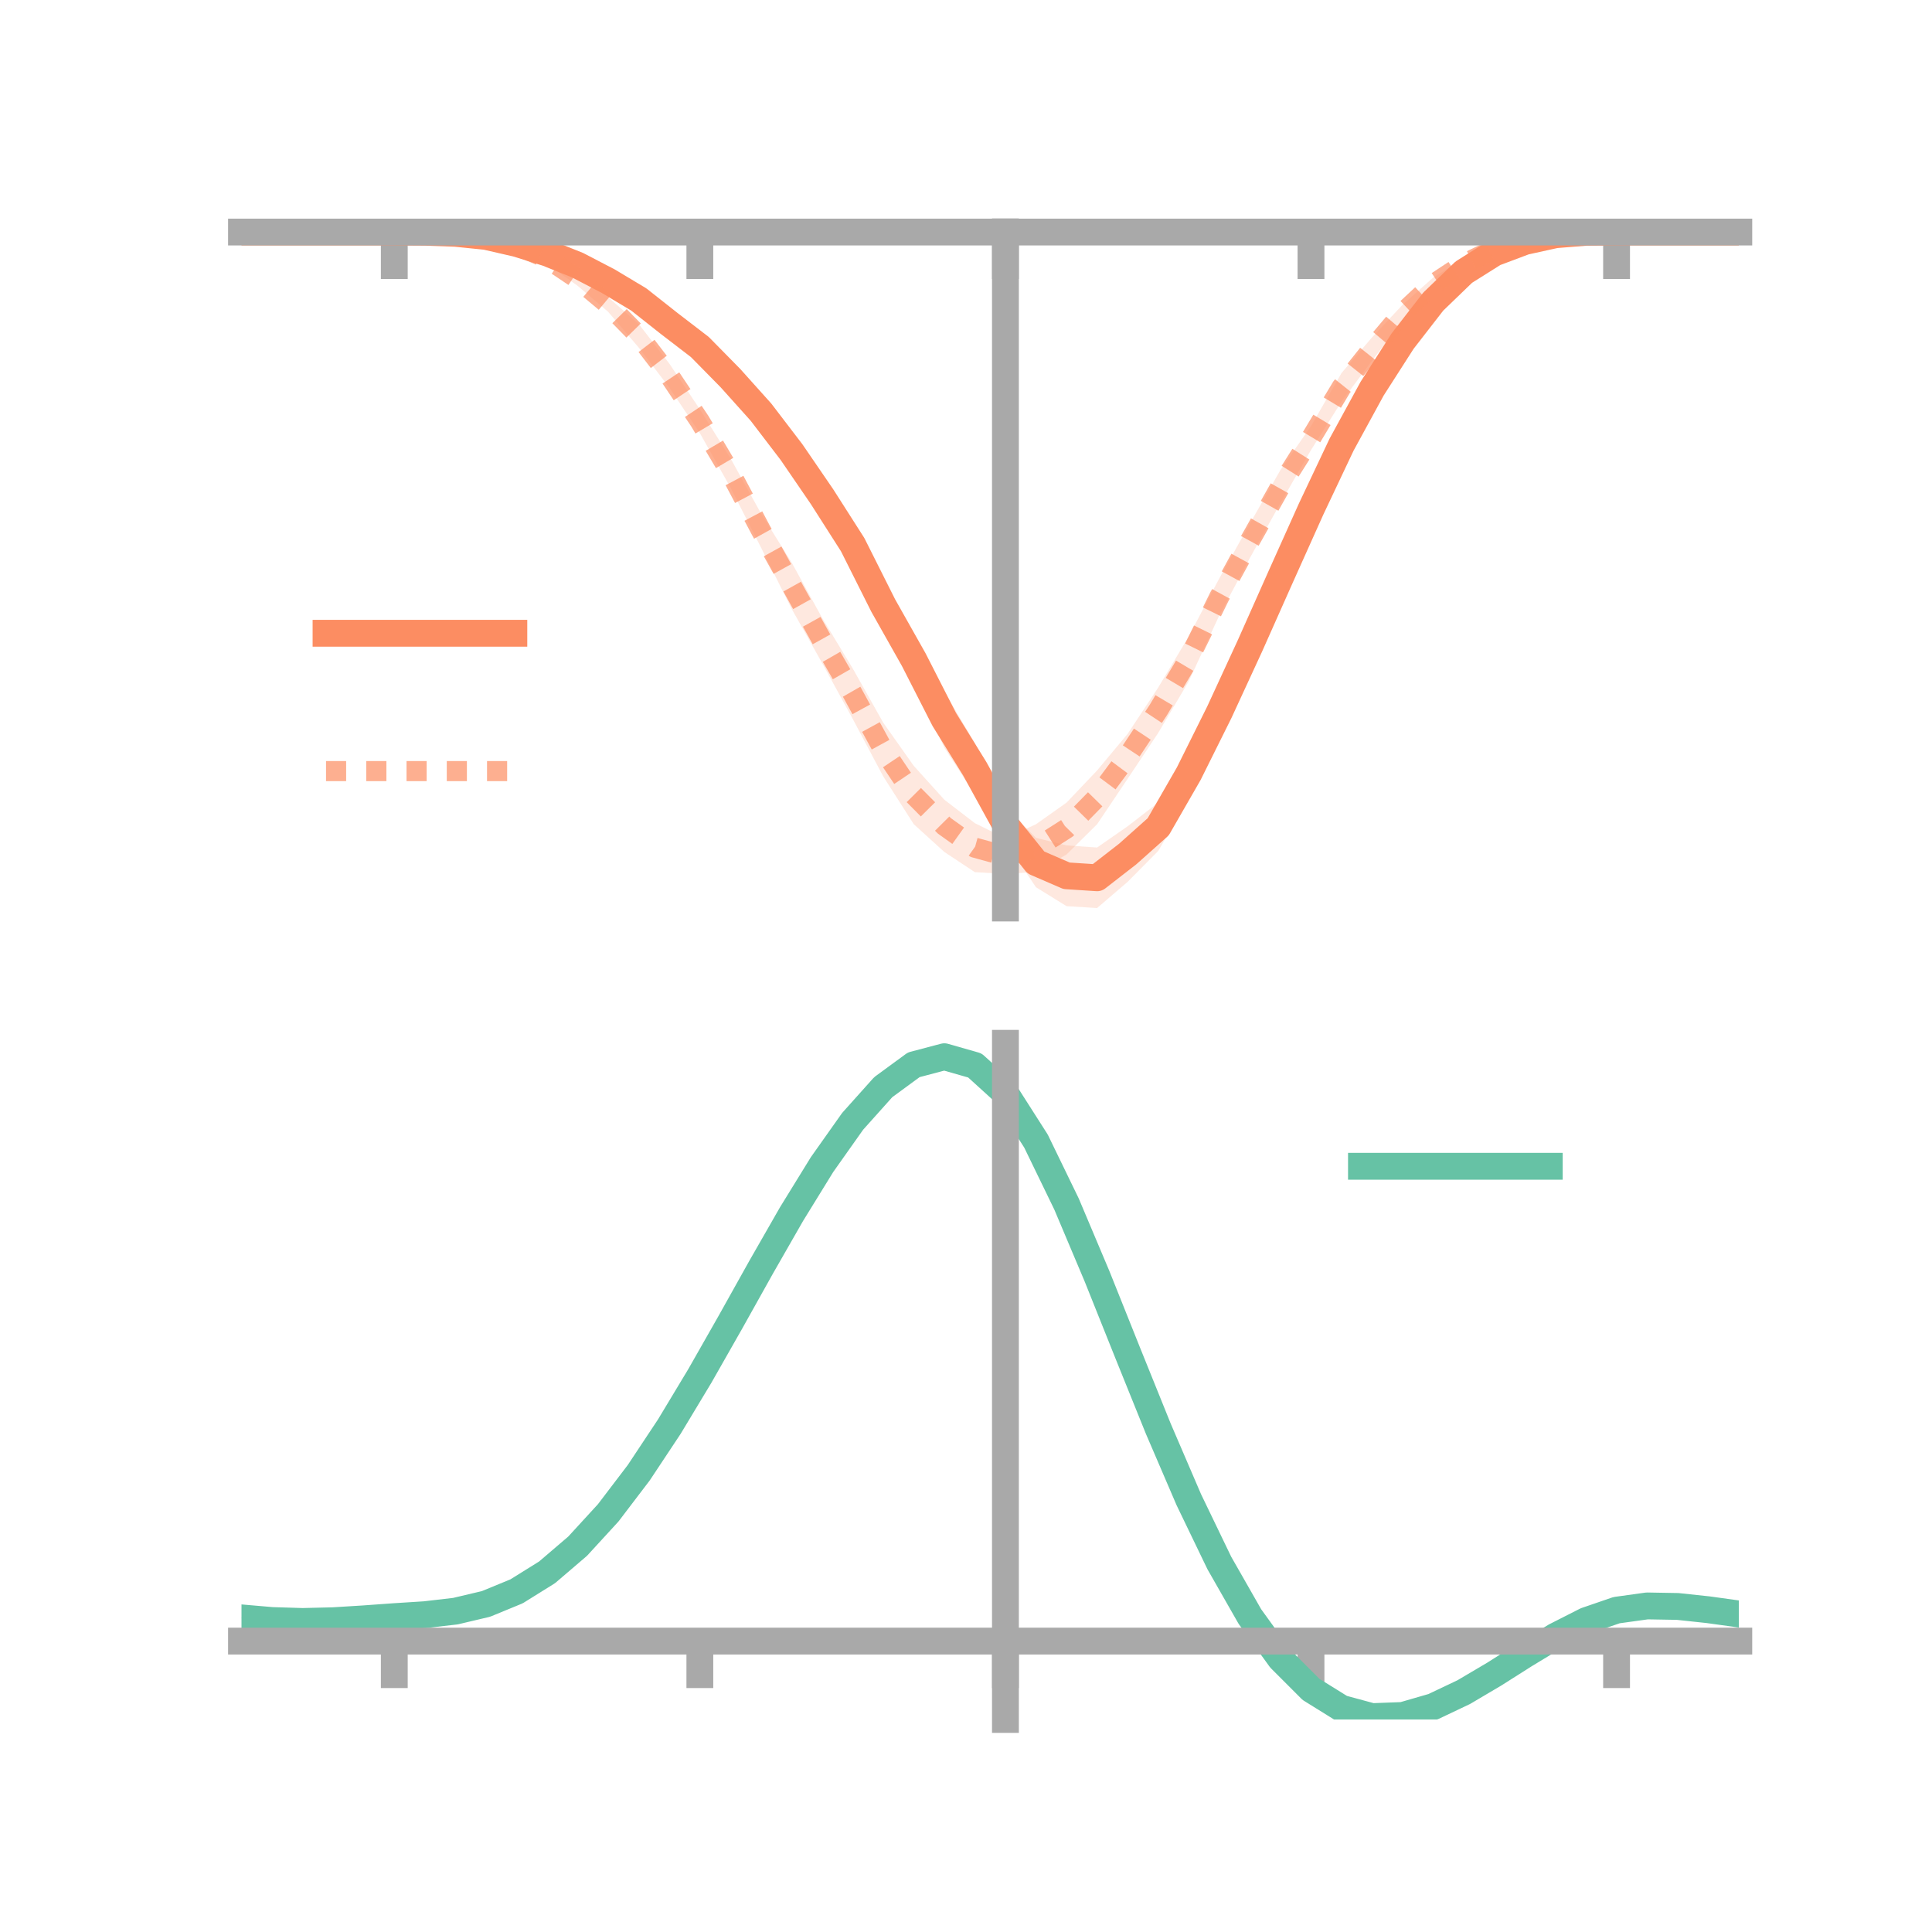 <?xml version="1.0" encoding="utf-8" standalone="no"?>
<!DOCTYPE svg PUBLIC "-//W3C//DTD SVG 1.1//EN"
  "http://www.w3.org/Graphics/SVG/1.1/DTD/svg11.dtd">
<!-- Created with matplotlib (https://matplotlib.org/) -->
<svg height="144pt" version="1.1" viewBox="0 0 144 144" width="144pt" xmlns="http://www.w3.org/2000/svg" xmlns:xlink="http://www.w3.org/1999/xlink">
 <defs>
  <style type="text/css">*{stroke-linecap:butt;stroke-linejoin:round;}</style>
 </defs>
 <g id="figure_1">
  <g id="patch_1">
   <path d="M 0 144 
L 144 144 
L 144 0 
L 0 0 
z
" style="fill:none;"/>
  </g>
  <g id="axes_1">
   <g id="patch_2">
    <path d="M 18 67.68 
L 129.6 67.68 
L 129.6 17.28 
L 18 17.28 
z
" style="fill:none;"/>
   </g>
   <g id="PolyCollection_1">
    <path clip-path="url(#pbf5a91756b)" d="M 18 17.295 
L 18 17.295 
L 20.278 17.295 
L 22.555 17.295 
L 24.833 17.295 
L 27.11 17.295 
L 29.388 17.295 
L 31.665 17.28 
L 33.943 17.297 
L 36.22 17.451 
L 38.498 17.859 
L 40.776 18.481 
L 43.053 19.22 
L 45.331 20.306 
L 47.608 21.494 
L 49.886 23.219 
L 52.163 24.884 
L 54.441 27.043 
L 56.718 29.558 
L 58.996 32.194 
L 61.273 35.546 
L 63.551 39.084 
L 65.829 43.353 
L 68.106 47.446 
L 70.384 51.539 
L 72.661 55.39 
L 74.939 60.179 
L 77.216 62.449 
L 79.494 63.012 
L 81.771 63.17 
L 84.049 61.585 
L 86.327 59.824 
L 88.604 55.795 
L 90.882 51.419 
L 93.159 46.748 
L 95.437 41.385 
L 97.714 36.784 
L 99.992 31.865 
L 102.269 27.947 
L 104.547 24.724 
L 106.824 21.899 
L 109.102 19.93 
L 111.38 18.52 
L 113.657 17.78 
L 115.935 17.406 
L 118.212 17.283 
L 120.49 17.295 
L 122.767 17.295 
L 125.045 17.295 
L 127.322 17.295 
L 129.6 17.295 
L 129.6 17.295 
L 129.6 17.295 
L 127.322 17.295 
L 125.045 17.295 
L 122.767 17.295 
L 120.49 17.295 
L 118.212 17.345 
L 115.935 17.586 
L 113.657 18.214 
L 111.38 19.183 
L 109.102 20.639 
L 106.824 23.064 
L 104.547 26.109 
L 102.269 29.994 
L 99.992 34.421 
L 97.714 39.135 
L 95.437 44.68 
L 93.159 49.551 
L 90.882 54.75 
L 88.604 59.532 
L 86.327 63.424 
L 84.049 65.726 
L 81.771 67.68 
L 79.494 67.54 
L 77.216 66.13 
L 74.939 62.738 
L 72.661 59.234 
L 70.384 55.726 
L 68.106 50.89 
L 65.829 46.908 
L 63.551 42.102 
L 61.273 38.504 
L 58.996 35.204 
L 56.718 31.878 
L 54.441 29.318 
L 52.163 26.845 
L 49.886 25.015 
L 47.608 23.144 
L 45.331 21.602 
L 43.053 20.318 
L 40.776 19.227 
L 38.498 18.431 
L 36.22 17.792 
L 33.943 17.481 
L 31.665 17.338 
L 29.388 17.295 
L 27.11 17.295 
L 24.833 17.295 
L 22.555 17.295 
L 20.278 17.295 
L 18 17.295 
z
" style="fill:#fc8d62;fill-opacity:0.2;"/>
   </g>
   <g id="PolyCollection_2">
    <path clip-path="url(#pbf5a91756b)" d="M 18 17.295 
L 18 17.295 
L 20.278 17.295 
L 22.555 17.295 
L 24.833 17.295 
L 27.11 17.295 
L 29.388 17.295 
L 31.665 17.273 
L 33.943 17.297 
L 36.22 17.497 
L 38.498 17.992 
L 40.776 18.853 
L 43.053 20.29 
L 45.331 22.155 
L 47.608 24.148 
L 49.886 27.096 
L 52.163 30.507 
L 54.441 34.149 
L 56.718 38.264 
L 58.996 41.912 
L 61.273 46.049 
L 63.551 49.812 
L 65.829 53.861 
L 68.106 57.081 
L 70.384 59.604 
L 72.661 61.354 
L 74.939 62.481 
L 77.216 61.434 
L 79.494 59.823 
L 81.771 57.426 
L 84.049 54.697 
L 86.327 51.245 
L 88.604 47.432 
L 90.882 43.102 
L 93.159 39.029 
L 95.437 35.029 
L 97.714 31.764 
L 99.992 27.798 
L 102.269 25.14 
L 104.547 22.707 
L 106.824 20.686 
L 109.102 19.283 
L 111.38 18.244 
L 113.657 17.714 
L 115.935 17.404 
L 118.212 17.283 
L 120.49 17.295 
L 122.767 17.295 
L 125.045 17.295 
L 127.322 17.295 
L 129.6 17.295 
L 129.6 17.295 
L 129.6 17.295 
L 127.322 17.295 
L 125.045 17.295 
L 122.767 17.295 
L 120.49 17.295 
L 118.212 17.359 
L 115.935 17.582 
L 113.657 18.038 
L 111.38 18.881 
L 109.102 20.062 
L 106.824 21.672 
L 104.547 23.91 
L 102.269 26.875 
L 99.992 29.929 
L 97.714 33.544 
L 95.437 37.501 
L 93.159 41.587 
L 90.882 45.865 
L 88.604 50.776 
L 86.327 54.624 
L 84.049 58.042 
L 81.771 61.434 
L 79.494 63.689 
L 77.216 64.988 
L 74.939 65.138 
L 72.661 65.006 
L 70.384 63.5 
L 68.106 61.429 
L 65.829 57.865 
L 63.551 53.57 
L 61.273 49.412 
L 58.996 45.364 
L 56.718 40.803 
L 54.441 36.332 
L 52.163 32.284 
L 49.886 28.889 
L 47.608 25.907 
L 45.331 23.245 
L 43.053 21.302 
L 40.776 19.679 
L 38.498 18.572 
L 36.22 17.871 
L 33.943 17.451 
L 31.665 17.339 
L 29.388 17.295 
L 27.11 17.295 
L 24.833 17.295 
L 22.555 17.295 
L 20.278 17.295 
L 18 17.295 
z
" style="fill:#fc8d62;fill-opacity:0.2;"/>
   </g>
   <g id="matplotlib.axis_1">
    <g id="xtick_1">
     <g id="line2d_1">
      <defs>
       <path d="M 0 0 
L 0 3.5 
" id="m9d20622214" style="stroke:#a9a9a9;stroke-width:2;"/>
      </defs>
      <g>
       <use style="fill:#a9a9a9;stroke:#a9a9a9;stroke-width:2;" x="29.388" xlink:href="#m9d20622214" y="17.295"/>
      </g>
     </g>
    </g>
    <g id="xtick_2">
     <g id="line2d_2">
      <g>
       <use style="fill:#a9a9a9;stroke:#a9a9a9;stroke-width:2;" x="52.163" xlink:href="#m9d20622214" y="17.295"/>
      </g>
     </g>
    </g>
    <g id="xtick_3">
     <g id="line2d_3">
      <g>
       <use style="fill:#a9a9a9;stroke:#a9a9a9;stroke-width:2;" x="74.939" xlink:href="#m9d20622214" y="17.295"/>
      </g>
     </g>
    </g>
    <g id="xtick_4">
     <g id="line2d_4">
      <g>
       <use style="fill:#a9a9a9;stroke:#a9a9a9;stroke-width:2;" x="97.714" xlink:href="#m9d20622214" y="17.295"/>
      </g>
     </g>
    </g>
    <g id="xtick_5">
     <g id="line2d_5">
      <g>
       <use style="fill:#a9a9a9;stroke:#a9a9a9;stroke-width:2;" x="120.49" xlink:href="#m9d20622214" y="17.295"/>
      </g>
     </g>
    </g>
   </g>
   <g id="matplotlib.axis_2"/>
   <g id="line2d_6">
    <path clip-path="url(#pbf5a91756b)" d="M 18 17.295 
L 20.278 17.295 
L 22.555 17.295 
L 24.833 17.295 
L 27.11 17.295 
L 29.388 17.295 
L 31.665 17.309 
L 33.943 17.389 
L 36.22 17.622 
L 38.498 18.145 
L 40.776 18.854 
L 43.053 19.769 
L 45.331 20.954 
L 47.608 22.319 
L 49.886 24.117 
L 52.163 25.865 
L 54.441 28.18 
L 56.718 30.718 
L 58.996 33.699 
L 61.273 37.025 
L 63.551 40.593 
L 65.829 45.131 
L 68.106 49.168 
L 70.384 53.632 
L 72.661 57.312 
L 74.939 61.458 
L 77.216 64.29 
L 79.494 65.276 
L 81.771 65.425 
L 84.049 63.656 
L 86.327 61.624 
L 88.604 57.663 
L 90.882 53.084 
L 93.159 48.149 
L 95.437 43.032 
L 97.714 37.96 
L 99.992 33.143 
L 102.269 28.97 
L 104.547 25.417 
L 106.824 22.482 
L 109.102 20.285 
L 111.38 18.852 
L 113.657 17.997 
L 115.935 17.496 
L 118.212 17.314 
L 120.49 17.295 
L 122.767 17.295 
L 125.045 17.295 
L 127.322 17.295 
L 129.6 17.295 
" style="fill:none;stroke:#fc8d62;stroke-linecap:square;stroke-width:2;"/>
   </g>
   <g id="line2d_7">
    <path clip-path="url(#pbf5a91756b)" d="M 18 17.295 
L 20.278 17.295 
L 22.555 17.295 
L 24.833 17.295 
L 27.11 17.295 
L 29.388 17.295 
L 31.665 17.306 
L 33.943 17.374 
L 36.22 17.684 
L 38.498 18.282 
L 40.776 19.266 
L 43.053 20.796 
L 45.331 22.7 
L 47.608 25.028 
L 49.886 27.992 
L 52.163 31.396 
L 54.441 35.24 
L 56.718 39.533 
L 58.996 43.638 
L 61.273 47.731 
L 63.551 51.691 
L 65.829 55.863 
L 68.106 59.255 
L 70.384 61.552 
L 72.661 63.18 
L 74.939 63.809 
L 77.216 63.211 
L 79.494 61.756 
L 81.771 59.43 
L 84.049 56.369 
L 86.327 52.934 
L 88.604 49.104 
L 90.882 44.483 
L 93.159 40.308 
L 95.437 36.265 
L 97.714 32.654 
L 99.992 28.863 
L 102.269 26.007 
L 104.547 23.308 
L 106.824 21.179 
L 109.102 19.672 
L 111.38 18.562 
L 113.657 17.876 
L 115.935 17.493 
L 118.212 17.321 
L 120.49 17.295 
L 122.767 17.295 
L 125.045 17.295 
L 127.322 17.295 
L 129.6 17.295 
" style="fill:none;stroke:#fc8d62;stroke-dasharray:1.5,1.5;stroke-dashoffset:0;stroke-opacity:0.7;stroke-width:1.5;"/>
   </g>
   <g id="patch_3">
    <path d="M 74.939 67.68 
L 74.939 17.28 
" style="fill:none;stroke:#a9a9a9;stroke-linecap:square;stroke-linejoin:miter;stroke-width:2;"/>
   </g>
   <g id="patch_4">
    <path d="M 129.6 67.68 
L 129.6 17.28 
" style="fill:none;"/>
   </g>
   <g id="patch_5">
    <path d="M 18 17.295 
L 129.6 17.295 
" style="fill:none;stroke:#a9a9a9;stroke-linecap:square;stroke-linejoin:miter;stroke-width:2;"/>
   </g>
   <g id="patch_6">
    <path d="M 18 17.28 
L 129.6 17.28 
" style="fill:none;"/>
   </g>
   <g id="legend_1">
    <g id="line2d_8">
     <path d="M 24.3 47.2 
L 38.3 47.2 
" style="fill:none;stroke:#fc8d62;stroke-linecap:square;stroke-width:2;"/>
    </g>
    <g id="line2d_9"/>
    <g id="text_1">
     <!--   -->
     <g transform="translate(43.9 49.65)scale(0.07 -0.07)">
      <defs>
       <path id="DejaVuSans-32"/>
      </defs>
      <use xlink:href="#DejaVuSans-32"/>
     </g>
    </g>
    <g id="line2d_10">
     <path d="M 24.3 57.474 
L 38.3 57.474 
" style="fill:none;stroke:#fc8d62;stroke-dasharray:1.5,1.5;stroke-dashoffset:0;stroke-opacity:0.7;stroke-width:1.5;"/>
    </g>
    <g id="line2d_11"/>
    <g id="text_2">
     <!--   -->
     <g transform="translate(43.9 59.924)scale(0.07 -0.07)">
      <use xlink:href="#DejaVuSans-32"/>
     </g>
    </g>
   </g>
  </g>
  <g id="axes_2">
   <g id="patch_7">
    <path d="M 18 128.16 
L 129.6 128.16 
L 129.6 77.76 
L 18 77.76 
z
" style="fill:none;"/>
   </g>
   <g id="PolyCollection_3">
    <path clip-path="url(#pfdb59b2e06)" d="M 18 120.63 
L 18 120.547 
L 20.278 120.753 
L 22.555 120.824 
L 24.833 120.764 
L 27.11 120.612 
L 29.388 120.44 
L 31.665 120.289 
L 33.943 120.021 
L 36.22 119.475 
L 38.498 118.527 
L 40.776 117.085 
L 43.053 115.097 
L 45.331 112.555 
L 47.608 109.49 
L 49.886 105.968 
L 52.163 102.091 
L 54.441 97.988 
L 56.718 93.813 
L 58.996 89.74 
L 61.273 85.96 
L 63.551 82.67 
L 65.829 80.074 
L 68.106 78.372 
L 70.384 77.76 
L 72.661 78.422 
L 74.939 80.525 
L 77.216 84.148 
L 79.494 88.916 
L 81.771 94.395 
L 84.049 100.182 
L 86.327 105.92 
L 88.604 111.311 
L 90.882 116.121 
L 93.159 120.18 
L 95.437 123.382 
L 97.714 125.687 
L 99.992 127.114 
L 102.269 127.733 
L 104.547 127.652 
L 106.824 127.005 
L 109.102 125.94 
L 111.38 124.619 
L 113.657 123.201 
L 115.935 121.846 
L 118.212 120.706 
L 120.49 119.929 
L 122.767 119.616 
L 125.045 119.661 
L 127.322 119.913 
L 129.6 120.243 
L 129.6 120.352 
L 129.6 120.352 
L 127.322 120.046 
L 125.045 119.811 
L 122.767 119.776 
L 120.49 120.094 
L 118.212 120.882 
L 115.935 122.054 
L 113.657 123.458 
L 111.38 124.93 
L 109.102 126.3 
L 106.824 127.4 
L 104.547 128.069 
L 102.269 128.16 
L 99.992 127.548 
L 97.714 126.144 
L 95.437 123.895 
L 93.159 120.792 
L 90.882 116.873 
L 88.604 112.232 
L 86.327 107.027 
L 84.049 101.481 
L 81.771 95.88 
L 79.494 90.571 
L 77.216 85.948 
L 74.939 82.436 
L 72.661 80.402 
L 70.384 79.763 
L 68.106 80.355 
L 65.829 81.992 
L 63.551 84.484 
L 61.273 87.634 
L 58.996 91.247 
L 56.718 95.132 
L 54.441 99.109 
L 52.163 103.013 
L 49.886 106.699 
L 47.608 110.047 
L 45.331 112.965 
L 43.053 115.391 
L 40.776 117.299 
L 38.498 118.695 
L 36.22 119.62 
L 33.943 120.152 
L 31.665 120.41 
L 29.388 120.549 
L 27.11 120.705 
L 24.833 120.837 
L 22.555 120.885 
L 20.278 120.817 
L 18 120.63 
z
" style="fill:#66c2a5;fill-opacity:0.2;"/>
   </g>
   <g id="matplotlib.axis_3">
    <g id="xtick_6">
     <g id="line2d_12">
      <g>
       <use style="fill:#a9a9a9;stroke:#a9a9a9;stroke-width:2;" x="29.388" xlink:href="#m9d20622214" y="122.318"/>
      </g>
     </g>
    </g>
    <g id="xtick_7">
     <g id="line2d_13">
      <g>
       <use style="fill:#a9a9a9;stroke:#a9a9a9;stroke-width:2;" x="52.163" xlink:href="#m9d20622214" y="122.318"/>
      </g>
     </g>
    </g>
    <g id="xtick_8">
     <g id="line2d_14">
      <g>
       <use style="fill:#a9a9a9;stroke:#a9a9a9;stroke-width:2;" x="74.939" xlink:href="#m9d20622214" y="122.318"/>
      </g>
     </g>
    </g>
    <g id="xtick_9">
     <g id="line2d_15">
      <g>
       <use style="fill:#a9a9a9;stroke:#a9a9a9;stroke-width:2;" x="97.714" xlink:href="#m9d20622214" y="122.318"/>
      </g>
     </g>
    </g>
    <g id="xtick_10">
     <g id="line2d_16">
      <g>
       <use style="fill:#a9a9a9;stroke:#a9a9a9;stroke-width:2;" x="120.49" xlink:href="#m9d20622214" y="122.318"/>
      </g>
     </g>
    </g>
   </g>
   <g id="matplotlib.axis_4"/>
   <g id="line2d_17">
    <path clip-path="url(#pfdb59b2e06)" d="M 18 120.588 
L 20.278 120.785 
L 22.555 120.854 
L 24.833 120.8 
L 27.11 120.659 
L 29.388 120.495 
L 31.665 120.35 
L 33.943 120.086 
L 36.22 119.548 
L 38.498 118.611 
L 40.776 117.192 
L 43.053 115.244 
L 45.331 112.76 
L 47.608 109.769 
L 49.886 106.334 
L 52.163 102.552 
L 54.441 98.548 
L 56.718 94.472 
L 58.996 90.493 
L 61.273 86.797 
L 63.551 83.577 
L 65.829 81.033 
L 68.106 79.364 
L 70.384 78.762 
L 72.661 79.412 
L 74.939 81.481 
L 77.216 85.048 
L 79.494 89.743 
L 81.771 95.138 
L 84.049 100.831 
L 86.327 106.473 
L 88.604 111.772 
L 90.882 116.497 
L 93.159 120.486 
L 95.437 123.638 
L 97.714 125.916 
L 99.992 127.331 
L 102.269 127.947 
L 104.547 127.861 
L 106.824 127.202 
L 109.102 126.12 
L 111.38 124.774 
L 113.657 123.33 
L 115.935 121.95 
L 118.212 120.794 
L 120.49 120.012 
L 122.767 119.696 
L 125.045 119.736 
L 127.322 119.98 
L 129.6 120.297 
" style="fill:none;stroke:#66c2a5;stroke-linecap:square;stroke-width:2;"/>
   </g>
   <g id="patch_8">
    <path d="M 74.939 128.16 
L 74.939 77.76 
" style="fill:none;stroke:#a9a9a9;stroke-linecap:square;stroke-linejoin:miter;stroke-width:2;"/>
   </g>
   <g id="patch_9">
    <path d="M 129.6 128.16 
L 129.6 77.76 
" style="fill:none;"/>
   </g>
   <g id="patch_10">
    <path d="M 18 122.318 
L 129.6 122.318 
" style="fill:none;stroke:#a9a9a9;stroke-linecap:square;stroke-linejoin:miter;stroke-width:2;"/>
   </g>
   <g id="patch_11">
    <path d="M 18 77.76 
L 129.6 77.76 
" style="fill:none;"/>
   </g>
   <g id="legend_2">
    <g id="line2d_18">
     <path d="M 101.475 86.929 
L 115.475 86.929 
" style="fill:none;stroke:#66c2a5;stroke-linecap:square;stroke-width:2;"/>
    </g>
    <g id="line2d_19"/>
    <g id="text_3">
     <!--   -->
     <g transform="translate(121.075 89.379)scale(0.07 -0.07)">
      <use xlink:href="#DejaVuSans-32"/>
     </g>
    </g>
   </g>
  </g>
 </g>
 <defs>
  <clipPath id="pbf5a91756b">
   <rect height="50.4" width="111.6" x="18" y="17.28"/>
  </clipPath>
  <clipPath id="pfdb59b2e06">
   <rect height="50.4" width="111.6" x="18" y="77.76"/>
  </clipPath>
 </defs>
</svg>
